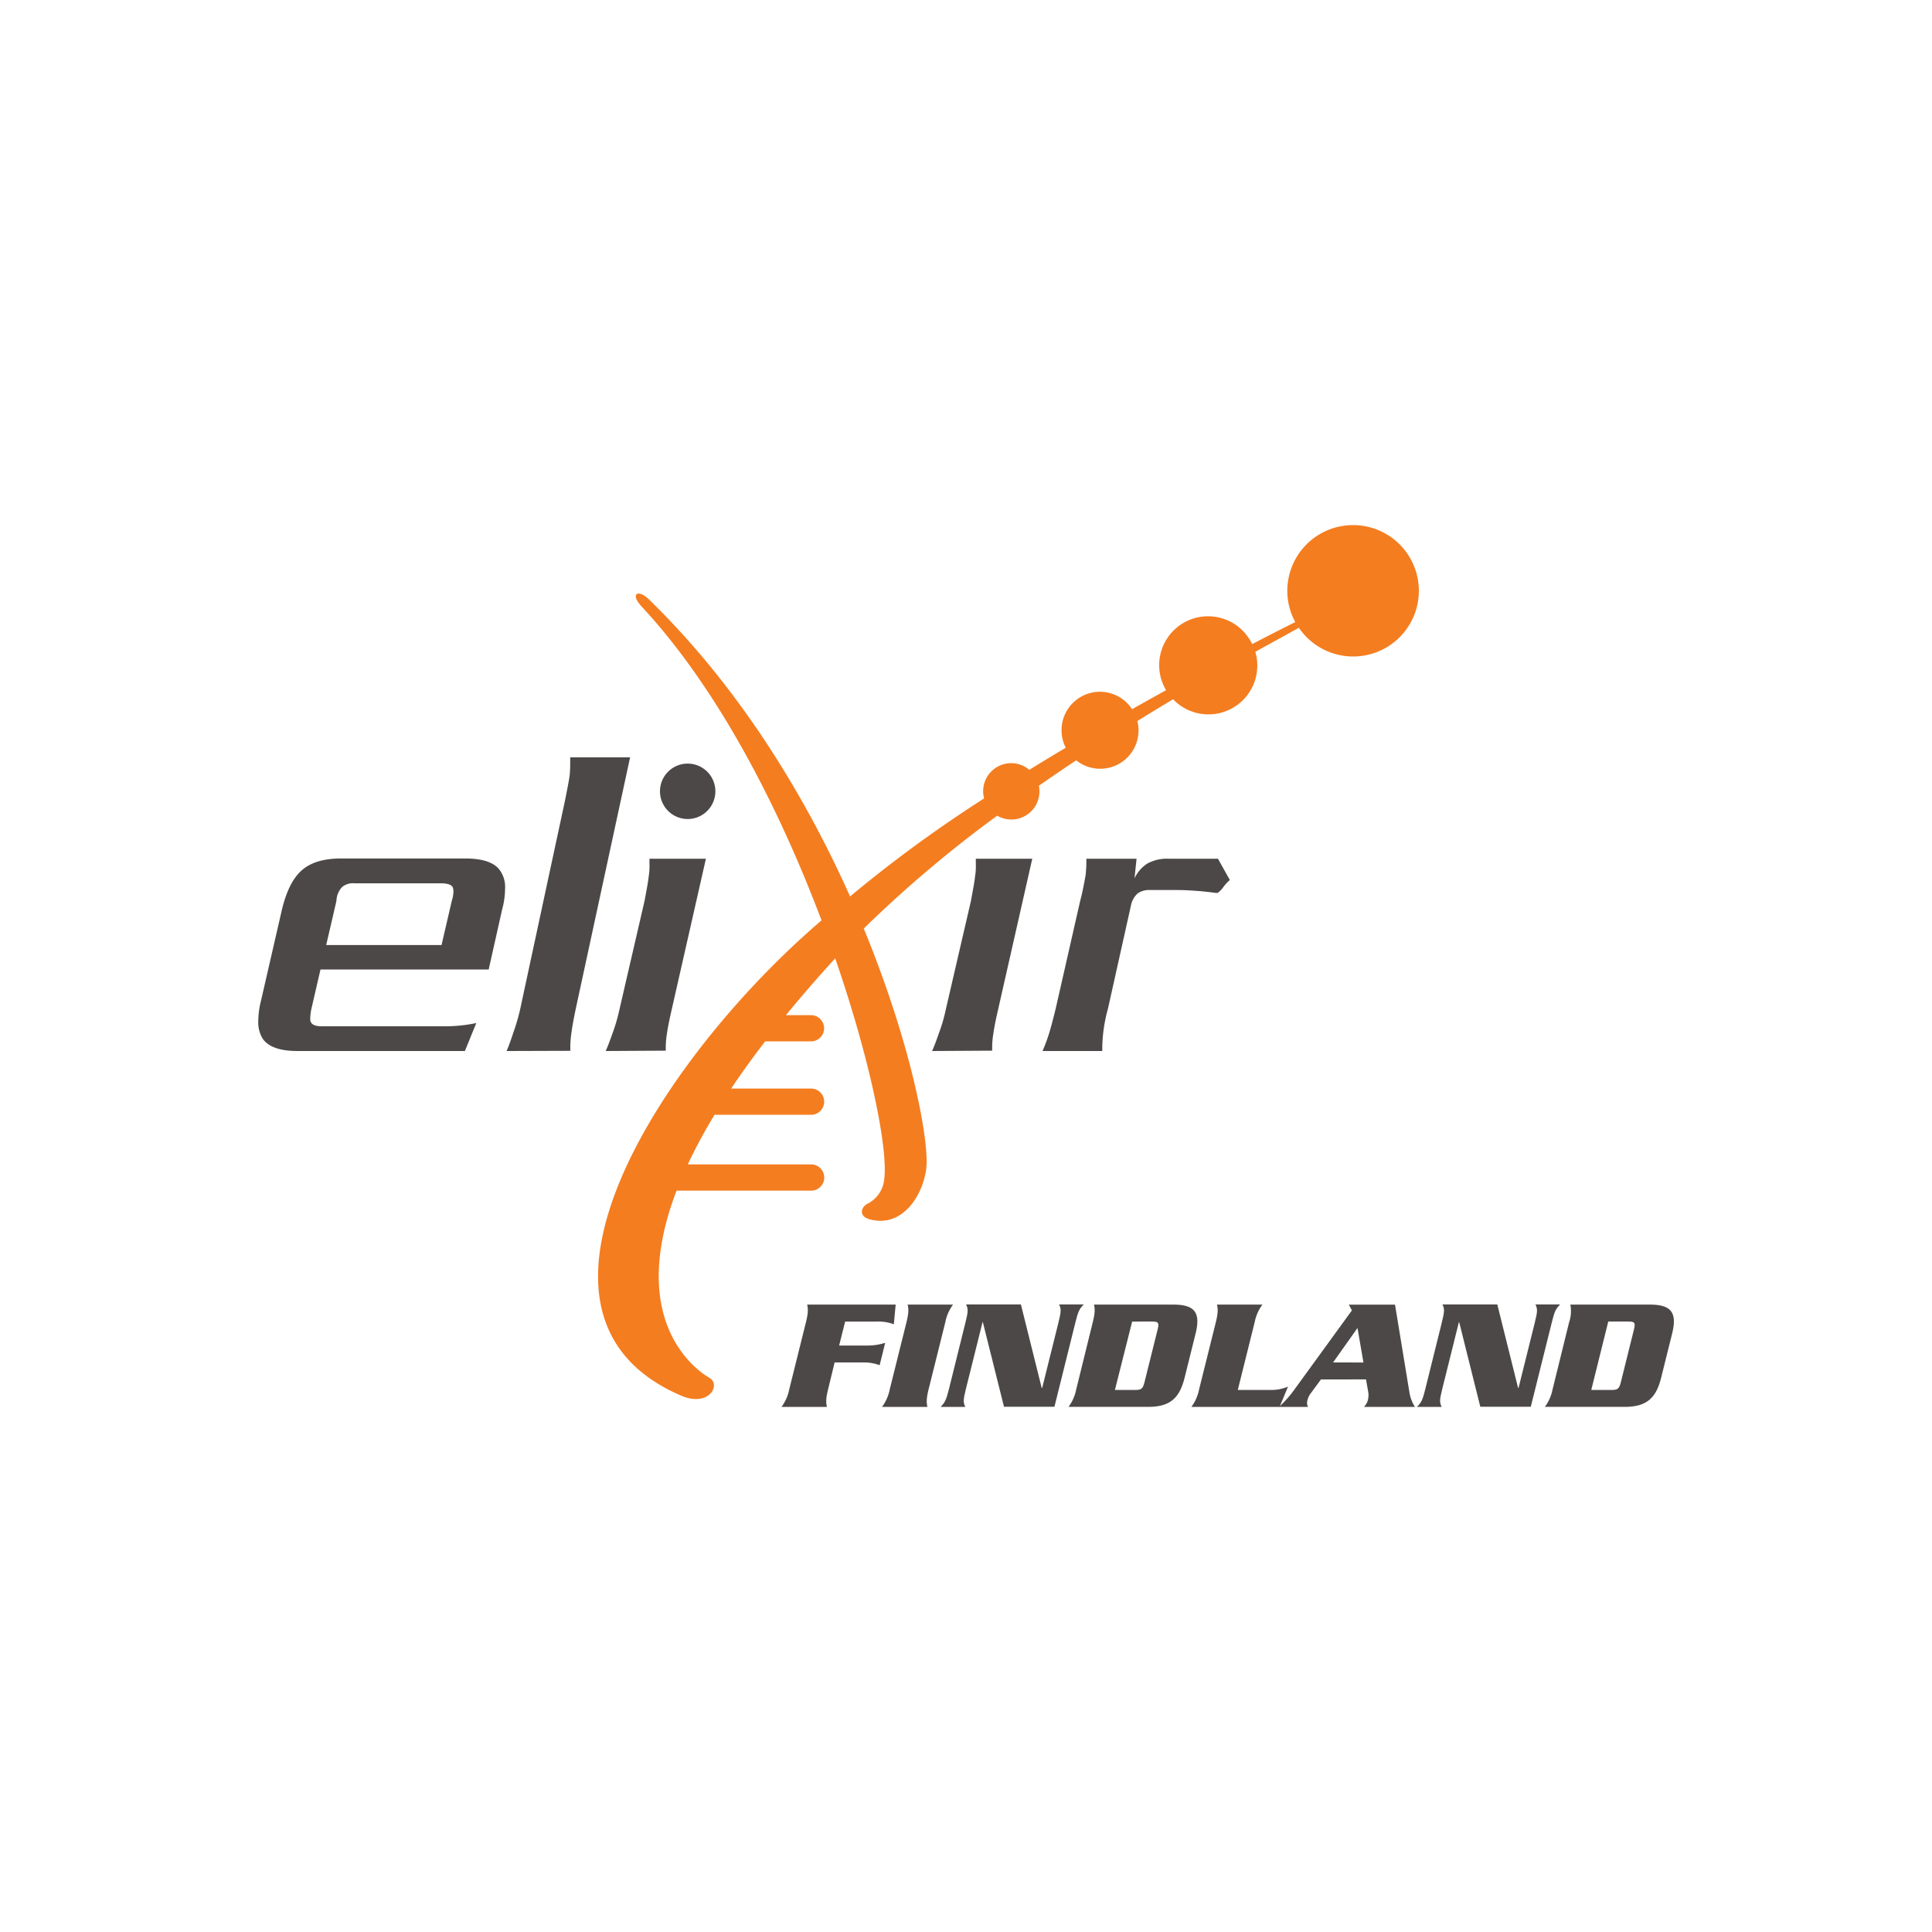 <svg xmlns="http://www.w3.org/2000/svg" width="500" height="500" viewBox="0 0 500 500"><defs><style>.cls-1{fill:#4d4848;}.cls-2{fill:#f47d20;}</style></defs><g id="Nodes"><path class="cls-1" d="M156.75,272c.63-1.38,1.16-2.86,1.8-4.66a46.2,46.2,0,0,0,1.8-6.25l6.46-27.94c.53-2.86.94-5,1.06-6.25a16.19,16.19,0,0,0,.21-3.39v-1.27h14.61L173.9,261c-.64,2.76-1.06,4.87-1.27,6.36a22.21,22.21,0,0,0-.32,4.55Z"/><path class="cls-2" d="M350.15,135.9A17,17,0,0,0,335.21,161c-1.69.84-5.63,2.82-11.15,5.69a12.65,12.65,0,1,0-22.28,11.93c-2.83,1.56-5.78,3.21-8.8,4.92A9.93,9.93,0,0,0,274.73,189a9.82,9.82,0,0,0,1.09,4.51q-4.69,2.79-9.44,5.72a7.25,7.25,0,0,0-11.94,5.54,7.08,7.08,0,0,0,.25,1.86A342.1,342.1,0,0,0,220,232c-11.48-25.68-28.42-53.87-52-76.82l-.07-.06c-2.75-2.72-5-1.52-1.87,1.86l.12.13c20,21.53,35.72,52.68,46.43,81.09-40.62,34.69-85.41,101.91-36.32,123,7.14,3.08,10.4-2.8,7.33-4.61-.56-.33-22.42-12.14-8.52-48.45h35a3.4,3.4,0,0,0,0-6.79H178a136.59,136.59,0,0,1,6.92-12.84h25.16a3.4,3.4,0,0,0,0-6.79H189.23q3.89-5.83,8.78-12.21h12.05a3.4,3.4,0,0,0,0-6.79H203.4c3.8-4.64,8-9.49,12.63-14.57l.12-.13c9.23,26.72,13.68,49.5,12.7,57.09a7.93,7.93,0,0,1-4.27,6.38c-1.72.81-2.42,3.18.27,4,8.6,2.53,13.89-6,14.84-12.85s-3.74-32.19-16.15-62.34a316.22,316.22,0,0,1,34.54-29.2A7.26,7.26,0,0,0,269,204.77a7.35,7.35,0,0,0-.14-1.42c3.24-2.26,6.47-4.46,9.66-6.58a9.92,9.92,0,0,0,15.83-10.16c3.18-2,6.27-3.86,9.24-5.64a12.65,12.65,0,0,0,21.8-8.73,13,13,0,0,0-.51-3.55c5.4-3,9.34-5.13,11.26-6.23a17,17,0,1,0,14-26.56Z"/><path class="cls-1" d="M120.31,272H77c-4.34,0-7.3-.95-8.89-3a8,8,0,0,1-1.27-4.76,22.47,22.47,0,0,1,.74-5.4l5.4-23.5c1.16-4.76,2.85-8.15,5.19-10.17s5.71-3,10.16-3h32c4.55,0,7.52,1,9,3a7.47,7.47,0,0,1,1.38,4.88,20.42,20.42,0,0,1-.75,5.29l-3.49,15.57H82.94L80.61,261a14.11,14.11,0,0,0-.32,2.44c0,.53,0,.95.22,1.16.31.64,1.26,1,2.75,1H115a38.86,38.86,0,0,0,8.27-.84Zm-3.39-38.85a8.44,8.44,0,0,0,.43-2.54,3.32,3.32,0,0,0-.21-1.06c-.43-.64-1.48-.95-3-.95H91.73a4.38,4.38,0,0,0-3.18.95,5.45,5.45,0,0,0-1.48,3.6l-2.65,11.43h29.85Z"/><path class="cls-1" d="M131.1,272c.68-1.54,1.24-3.2,1.91-5.22a52,52,0,0,0,1.91-7L146,208.22c.67-3.21,1.12-5.58,1.35-7s.22-3.08.22-5.22h15.5L149.3,259.72c-.67,3.09-1.13,5.47-1.35,7.13a26.34,26.34,0,0,0-.34,5.1Z"/><path class="cls-1" d="M309.72,230.56c-1.59-.11-3.18-.22-5-.22h-7.09a5.17,5.17,0,0,0-3.17.85,5.67,5.67,0,0,0-1.8,3.28L286.75,261a40.17,40.17,0,0,0-1.48,9.74V272H269.81a47.74,47.74,0,0,0,1.69-4.55c.43-1.38,1-3.5,1.7-6.36l6.35-27.94c.74-2.76,1.06-4.87,1.38-6.46a31.58,31.58,0,0,0,.21-4.45h13l-.53,5.08a9.1,9.1,0,0,1,3.28-3.81,10.57,10.57,0,0,1,5.61-1.27h12.71l3.07,5.5a11.41,11.41,0,0,0-1.8,2c-.74.95-1.27,1.37-1.59,1.37C313,230.88,311.3,230.66,309.72,230.56Z"/><path class="cls-1" d="M241.22,272c.63-1.38,1.16-2.86,1.79-4.66a43.46,43.46,0,0,0,1.8-6.25l6.47-27.94c.52-2.86.94-5,1.05-6.25a16.19,16.19,0,0,0,.21-3.39v-1.27h14.61L258.37,261c-.64,2.76-1.06,4.87-1.27,6.36a22.21,22.21,0,0,0-.32,4.55Z"/><path class="cls-1" d="M185.14,204.79a7.17,7.17,0,1,1-7.17-7.17A7.17,7.17,0,0,1,185.14,204.79Z"/><path class="cls-1" d="M214.31,359.55c-.63,2.53-.54,3.52-.3,4.55H202.26a11.3,11.3,0,0,0,2-4.55l4.32-17.37c.63-2.52.55-3.51.31-4.55h22.91l-.48,5.09a11.44,11.44,0,0,0-4.37-.7h-8.23l-1.55,6.2h7.2a14.93,14.93,0,0,0,4.72-.7l-1.44,5.79a11.72,11.72,0,0,0-4.37-.71H216Z"/><path class="cls-1" d="M228.27,364.1a11.16,11.16,0,0,0,2-4.55l4.33-17.37c.62-2.52.54-3.51.3-4.55h11.75a11.16,11.16,0,0,0-2,4.55l-4.33,17.37c-.62,2.53-.54,3.52-.3,4.55Z"/><path class="cls-1" d="M254.36,342.18h-.08L250,359.35c-.74,3-.75,3.51-.19,4.75h-6.37c1.18-1.24,1.43-1.78,2.18-4.75l4.22-17c.74-3,.75-3.52.19-4.76h14.18l5.38,21.59h.13l4.19-16.83c.74-3,.75-3.52.19-4.76h6.37c-1.18,1.24-1.44,1.78-2.18,4.76l-5.4,21.71H259.83Z"/><path class="cls-1" d="M282.81,342.18c.63-2.52.55-3.51.31-4.55h20.55c5.63,0,7.08,2.15,5.74,7.53l-2.84,11.41c-1.34,5.38-3.86,7.53-9.48,7.53H276.53a11.16,11.16,0,0,0,2-4.55Zm5.73,17.54h5.25c1.66,0,2-.37,2.44-2.15l3.34-13.4c.44-1.78.28-2.15-1.37-2.15H293Z"/><path class="cls-1" d="M328.78,359.72a10.94,10.94,0,0,0,4.56-.87l-2.18,5.25H308.33a11.16,11.16,0,0,0,2-4.55l4.33-17.37c.62-2.52.54-3.51.3-4.55h11.75a11.29,11.29,0,0,0-2,4.55l-4.37,17.54Z"/><path class="cls-1" d="M341.86,357l-2.68,3.64a4.31,4.31,0,0,0-.76,1.57,2.34,2.34,0,0,0,.1,1.9H331a29.23,29.23,0,0,0,4.21-4.8l14.66-20.18-.79-1.49h11.95l3.75,22.83a9.69,9.69,0,0,0,1.41,3.64H353a4.28,4.28,0,0,0,1-1.73,5.42,5.42,0,0,0,.12-2l-.6-3.39Zm11-4.39-1.54-8.93L345,352.6Z"/><path class="cls-1" d="M377.64,342.18h-.08l-4.28,17.17c-.74,3-.75,3.51-.19,4.75h-6.37c1.18-1.24,1.44-1.78,2.18-4.75l4.22-17c.74-3,.75-3.52.19-4.76H387.5l5.38,21.59H393l4.19-16.83c.74-3,.75-3.52.19-4.76h6.37c-1.18,1.24-1.43,1.78-2.17,4.76l-5.41,21.71H383.1Z"/><path class="cls-1" d="M406.09,342.18a8.73,8.73,0,0,0,.31-4.55H427c5.62,0,7.07,2.15,5.74,7.53l-2.84,11.41c-1.34,5.38-3.86,7.53-9.49,7.53H399.81a11.3,11.3,0,0,0,2-4.55Zm5.73,17.54h5.25c1.65,0,2-.37,2.44-2.15l3.33-13.4c.44-1.78.29-2.15-1.37-2.15h-5.25Z"/></g></svg>